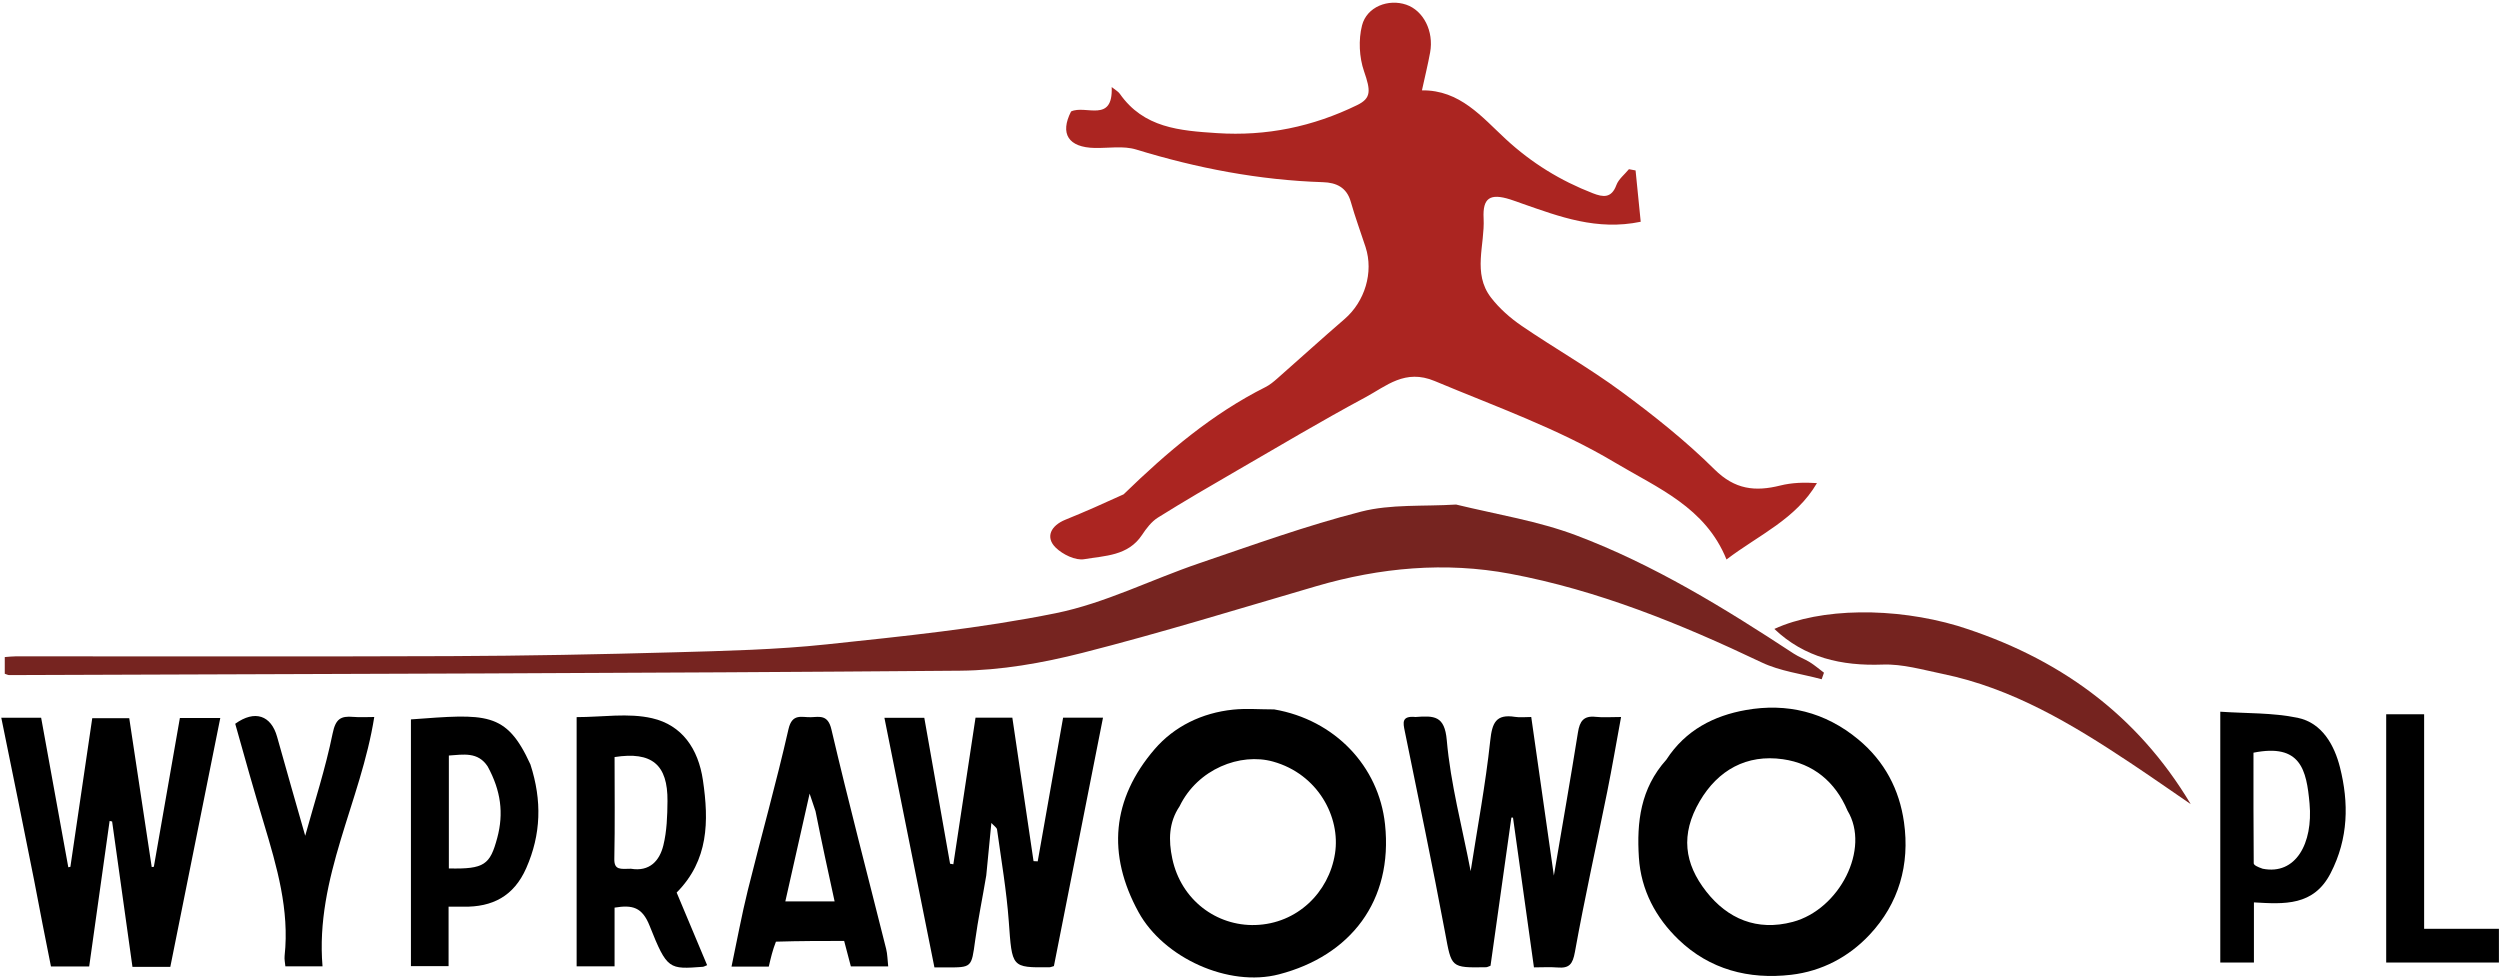 <svg width="659" height="258" viewBox="0 0 659 258" fill="none" xmlns="http://www.w3.org/2000/svg">
<path d="M296.188 130.303C307.662 119.163 319.494 109.106 333.586 102.033C334.727 101.46 335.75 100.6 336.719 99.748C342.639 94.541 348.473 89.234 354.444 84.085C359.779 79.484 362.124 71.785 359.966 65.14C358.673 61.157 357.204 57.225 356.069 53.199C354.99 49.37 352.231 48.135 348.745 48.024C331.915 47.486 315.579 44.343 299.495 39.414C296.133 38.383 292.237 39.074 288.587 39.003C281.61 38.867 279.328 35.253 282.336 29.383C286.158 27.571 293.44 32.591 293.041 22.944C293.993 23.718 294.749 24.102 295.178 24.715C301.482 33.731 310.978 34.447 320.779 35.088C333.848 35.944 346.064 33.402 357.761 27.697C361.473 25.887 361.341 23.929 359.566 18.807C358.285 15.11 358.064 10.493 359.028 6.709C360.295 1.739 366 -0.362 370.684 1.237C375.222 2.787 377.999 8.233 376.98 13.828C376.403 16.989 375.63 20.115 374.823 23.82C384.845 23.684 390.659 30.888 396.948 36.695C403.779 43.002 411.35 47.635 419.893 50.952C422.579 51.994 424.782 52.297 426.074 48.795C426.661 47.205 428.251 45.986 429.386 44.599C429.969 44.709 430.553 44.819 431.137 44.928C431.592 49.472 432.046 54.015 432.491 58.455C420.938 60.857 411.108 57.115 401.231 53.664C400.171 53.294 399.121 52.888 398.049 52.554C392.802 50.917 390.795 52.139 391.079 57.551C391.444 64.54 388.092 72.019 393.009 78.417C395.222 81.297 398.102 83.839 401.115 85.895C409.785 91.814 418.965 97.016 427.402 103.236C435.976 109.557 444.4 116.255 451.948 123.738C457.323 129.066 462.675 129.634 469.28 127.984C472.335 127.22 475.556 127.12 478.949 127.344C473.382 136.871 463.658 140.975 455.105 147.48C449.544 133.701 436.976 128.667 425.745 121.956C410.697 112.964 394.256 107.183 378.197 100.445C370.369 97.162 365.469 101.748 359.927 104.725C348.475 110.878 337.294 117.536 326.039 124.051C319.049 128.096 312.064 132.157 305.221 136.44C303.52 137.505 302.158 139.314 301.019 141.032C297.351 146.562 291.208 146.478 285.8 147.404C283.484 147.801 280.124 146.154 278.29 144.361C275.503 141.636 276.948 138.564 280.886 136.975C285.94 134.935 290.92 132.712 296.188 130.303Z" fill="#AB2521"/>
<path d="M383.825 133C394.727 135.643 405.503 137.352 415.5 141.125C435.966 148.85 454.574 160.308 472.822 172.289C474.164 173.17 475.724 173.714 477.088 174.567C478.39 175.382 479.567 176.395 480.799 177.322C480.598 177.898 480.397 178.474 480.195 179.05C474.902 177.616 469.25 176.935 464.378 174.616C443.074 164.474 421.277 155.591 398.069 151.241C381 148.043 363.811 149.598 347.019 154.504C326.479 160.506 306.016 166.83 285.288 172.104C274.809 174.771 263.831 176.708 253.06 176.797C169.515 177.487 85.965 177.645 2.417 177.955C2.112 177.956 1.806 177.777 1.255 177.605C1.255 176.275 1.255 174.879 1.255 173.204C2.253 173.135 3.213 173.009 4.173 173.009C42.326 172.999 80.478 173.109 118.63 172.956C138.382 172.877 158.136 172.495 177.881 171.944C191.223 171.572 204.614 171.264 217.871 169.861C238.091 167.723 258.416 165.665 278.304 161.637C291.261 159.013 303.463 152.781 316.11 148.48C330.264 143.665 344.372 138.553 358.829 134.854C366.648 132.854 375.152 133.531 383.825 133Z" fill="#762420"/>
<path d="M335.871 187C351.813 189.736 363.456 201.941 365.09 217.269C367.248 237.51 355.987 251.925 337.158 256.831C323.814 260.308 306.72 252.461 300.128 240.455C291.756 225.206 293.084 210.598 304.368 197.477C309.544 191.459 316.876 187.906 325.034 187.059C328.466 186.703 331.965 187 335.871 187ZM310.932 212.545C308.049 216.827 308.001 221.526 309.015 226.327C311.319 237.227 320.656 244.148 330.918 243.834C341.918 243.498 350.303 235.261 351.908 224.993C353.407 215.402 347.437 204.061 335.567 200.751C326.984 198.358 315.716 202.66 310.932 212.545Z" fill="black"/>
<path d="M439.255 200.246C444.34 192.379 451.892 188.64 460.196 187.166C471.013 185.245 481.104 187.659 489.865 194.933C496.808 200.696 500.674 208.125 501.892 216.736C503.468 227.881 500.561 238.17 492.794 246.429C487.308 252.262 480.255 256.009 472.145 256.955C460.95 258.259 450.656 255.54 442.487 247.698C436.49 241.94 432.556 234.655 432.009 226.023C431.42 216.73 432.416 207.849 439.255 200.246ZM487.003 213.687C483.791 206.068 477.975 201.272 469.971 200.131C460.415 198.769 452.863 202.985 448.049 211.202C442.916 219.965 443.987 227.634 449.769 235.01C455.38 242.167 463.103 245.535 472.577 243.011C484.881 239.733 493.095 223.753 487.003 213.687Z" fill="black"/>
<path d="M8.999 232.065C6.137 217.607 3.276 203.588 0.339 189.197C4.289 189.197 7.245 189.197 10.845 189.197C13.203 202.179 15.604 215.395 18.004 228.61C18.187 228.574 18.371 228.537 18.554 228.5C20.457 215.558 22.361 202.616 24.316 189.323C27.138 189.323 30.219 189.323 34.07 189.323C36.014 202.2 38.004 215.379 39.994 228.558C40.18 228.535 40.366 228.512 40.553 228.489C42.822 215.519 45.091 202.548 47.415 189.27C50.718 189.27 54.298 189.27 58.066 189.27C53.654 211.24 49.28 233.024 44.894 254.868C41.584 254.868 38.614 254.868 34.916 254.868C33.136 242.145 31.345 229.346 29.555 216.547C29.335 216.496 29.115 216.446 28.895 216.395C27.113 229.094 25.33 241.792 23.51 254.759C20.326 254.759 16.903 254.759 13.431 254.759C11.95 247.321 10.475 239.913 8.999 232.065Z" fill="black"/>
<path d="M259.98 230.76C258.976 236.789 257.813 242.34 257.046 247.945C256.077 255.026 256.216 255.044 249.397 255.001C248.418 254.995 247.439 255 246.314 255C241.902 232.987 237.537 211.203 233.129 189.211C236.593 189.211 240.03 189.211 243.645 189.211C245.91 202.035 248.175 214.856 250.439 227.677C250.727 227.725 251.015 227.774 251.302 227.822C253.245 214.985 255.187 202.147 257.15 189.173C260.312 189.173 263.277 189.173 266.853 189.173C268.698 201.663 270.57 214.328 272.441 226.994C272.808 227.013 273.175 227.032 273.542 227.051C275.763 214.485 277.984 201.919 280.234 189.186C283.755 189.186 287.21 189.186 290.75 189.186C286.419 211.103 282.106 232.927 277.811 254.659C277.27 254.808 276.96 254.966 276.648 254.969C266.553 255.076 266.798 255.056 265.914 242.871C265.326 234.77 263.933 226.727 262.824 218.669C262.753 218.15 262.03 217.721 261.324 216.931C260.853 221.676 260.425 225.992 259.98 230.76Z" fill="black"/>
<path d="M373.135 189C378.064 188.63 380.804 188.646 381.368 195.104C382.376 206.631 385.424 217.98 387.665 229.643C389.457 218.104 391.595 206.74 392.823 195.278C393.326 190.571 394.291 188.159 399.376 188.969C400.666 189.175 402.016 189 403.635 189C405.569 202.557 407.489 216.018 409.598 230.798C411.871 217.4 414.008 205.239 415.95 193.047C416.414 190.131 417.436 188.608 420.618 188.96C422.572 189.176 424.57 189 427.314 189C426.055 195.834 424.957 202.287 423.665 208.701C420.83 222.775 417.694 236.792 415.153 250.917C414.569 254.168 413.67 255.283 410.573 255.03C408.601 254.869 406.605 255 404.348 255C402.496 241.749 400.662 228.629 398.827 215.509C398.684 215.514 398.541 215.519 398.397 215.524C396.56 228.575 394.723 241.627 392.901 254.572C392.355 254.762 392.053 254.956 391.747 254.961C382.322 255.127 382.651 255.062 380.931 245.861C377.609 228.099 373.893 210.411 370.292 192.702C369.855 190.552 369.386 188.635 373.135 189Z" fill="black"/>
<path d="M152 235C152 219.533 152 204.565 152 189.032C158.768 189.032 165.623 187.883 171.883 189.323C179.754 191.133 184.063 197.326 185.289 205.657C186.888 216.514 186.793 226.785 178.365 235.277C181.035 241.639 183.718 248.033 186.397 254.42C185.642 254.727 185.491 254.835 185.333 254.846C176.343 255.505 175.871 255.692 171.235 244.028C169.276 239.098 166.701 238.481 162 239.25C162 241.781 162 244.399 162 247.017C162 249.492 162 251.967 162 254.72C158.71 254.72 155.637 254.72 152 254.72C152 248.364 152 241.932 152 235ZM166.312 229C171.241 229.828 173.861 226.904 174.864 222.826C175.785 219.076 175.914 215.073 175.95 211.177C176.04 201.529 171.824 198.035 162.001 199.561C162.001 208.483 162.116 217.452 161.936 226.414C161.876 229.398 163.567 229.063 166.312 229Z" fill="black"/>
<path d="M204.537 248.224C203.652 250.461 203.181 252.503 202.653 254.788C199.71 254.788 196.603 254.788 192.831 254.788C194.272 247.972 195.492 241.259 197.129 234.649C200.638 220.483 204.614 206.427 207.846 192.2C208.824 187.897 211.424 189.155 213.775 189.051C216.113 188.947 218.249 188.391 219.153 192.246C223.693 211.604 228.754 230.84 233.588 250.13C233.939 251.534 233.938 253.026 234.131 254.75C230.776 254.75 227.676 254.75 224.288 254.75C223.757 252.729 223.195 250.593 222.52 248.029C216.864 248.029 210.907 248.029 204.537 248.224ZM214.972 213.835C214.473 212.351 213.975 210.868 213.414 209.199C211.253 218.792 209.128 228.221 207.014 237.607C211.615 237.607 215.775 237.607 220.002 237.607C218.277 229.703 216.638 222.194 214.972 213.835Z" fill="black"/>
<path d="M139.819 201.51C142.902 211.03 142.64 219.94 138.714 228.843C135.453 236.236 129.812 239.144 122.12 239.003C120.958 238.982 119.797 239 118.245 239C118.245 244.17 118.245 249.258 118.245 254.672C114.8 254.672 111.725 254.672 108.32 254.672C108.32 233.134 108.32 211.39 108.32 189.632C128.151 188.186 133.404 187.428 139.819 201.51ZM128.548 202.03C125.974 198.107 122.141 198.903 118.318 199.156C118.318 209.195 118.318 219.063 118.318 228.919C127.705 229.137 129.181 227.932 131.078 220.855C132.808 214.401 132.049 208.45 128.548 202.03Z" fill="black"/>
<path d="M515.974 164.961C542.364 173.172 563.237 188.119 577.474 211.968C572.17 208.339 566.906 204.649 561.555 201.091C546.202 190.885 530.474 181.42 512.088 177.641C506.858 176.566 501.518 174.99 496.286 175.182C485.394 175.581 475.692 173.373 467.716 165.786C479.95 160.165 499.376 160.045 515.974 164.961Z" fill="#75231F"/>
<path d="M614.342 230.18C609.878 238.871 602.116 238.337 594.135 237.87C594.135 243.309 594.135 248.393 594.135 253.733C591.014 253.733 588.276 253.733 585.266 253.733C585.266 232.031 585.266 210.297 585.266 187.605C592.08 188.074 599.037 187.839 605.661 189.21C612.137 190.55 615.351 196.459 616.821 202.288C619.161 211.567 619.09 221.003 614.342 230.18ZM596.455 229C605.176 230.726 609.741 222.294 608.8 211.842C607.995 202.893 606.473 195.928 594.016 198.408C594.016 208.066 593.995 217.813 594.081 227.558C594.085 228.041 595.028 228.516 596.455 229Z" fill="black"/>
<path d="M62.005 190.785C67.2 187.042 71.475 188.588 73.046 194.231C75.494 203.022 78.029 211.789 80.454 220.309C82.885 211.499 85.814 202.522 87.684 193.329C88.463 189.5 89.827 188.685 93.118 188.972C94.922 189.129 96.75 189 98.654 189C95.152 211.234 83.06 231.385 85.017 254.728C81.694 254.728 78.623 254.728 75.226 254.728C75.154 253.855 74.924 252.895 75.023 251.971C76.329 239.836 72.985 228.445 69.563 217.051C66.983 208.461 64.518 199.837 62.005 190.785Z" fill="black"/>
<path d="M629 208C629 201.19 629 194.88 629 188.286C632.281 188.286 635.355 188.286 639 188.286C639 197.632 639 207.067 639 216.501C639 225.81 639 235.119 639 244.828C645.616 244.828 652.026 244.828 658.715 244.828C658.715 247.954 658.715 250.693 658.715 253.719C649.057 253.719 639.314 253.719 629 253.719C629 238.688 629 223.594 629 208Z" fill="black"/>
</svg>
